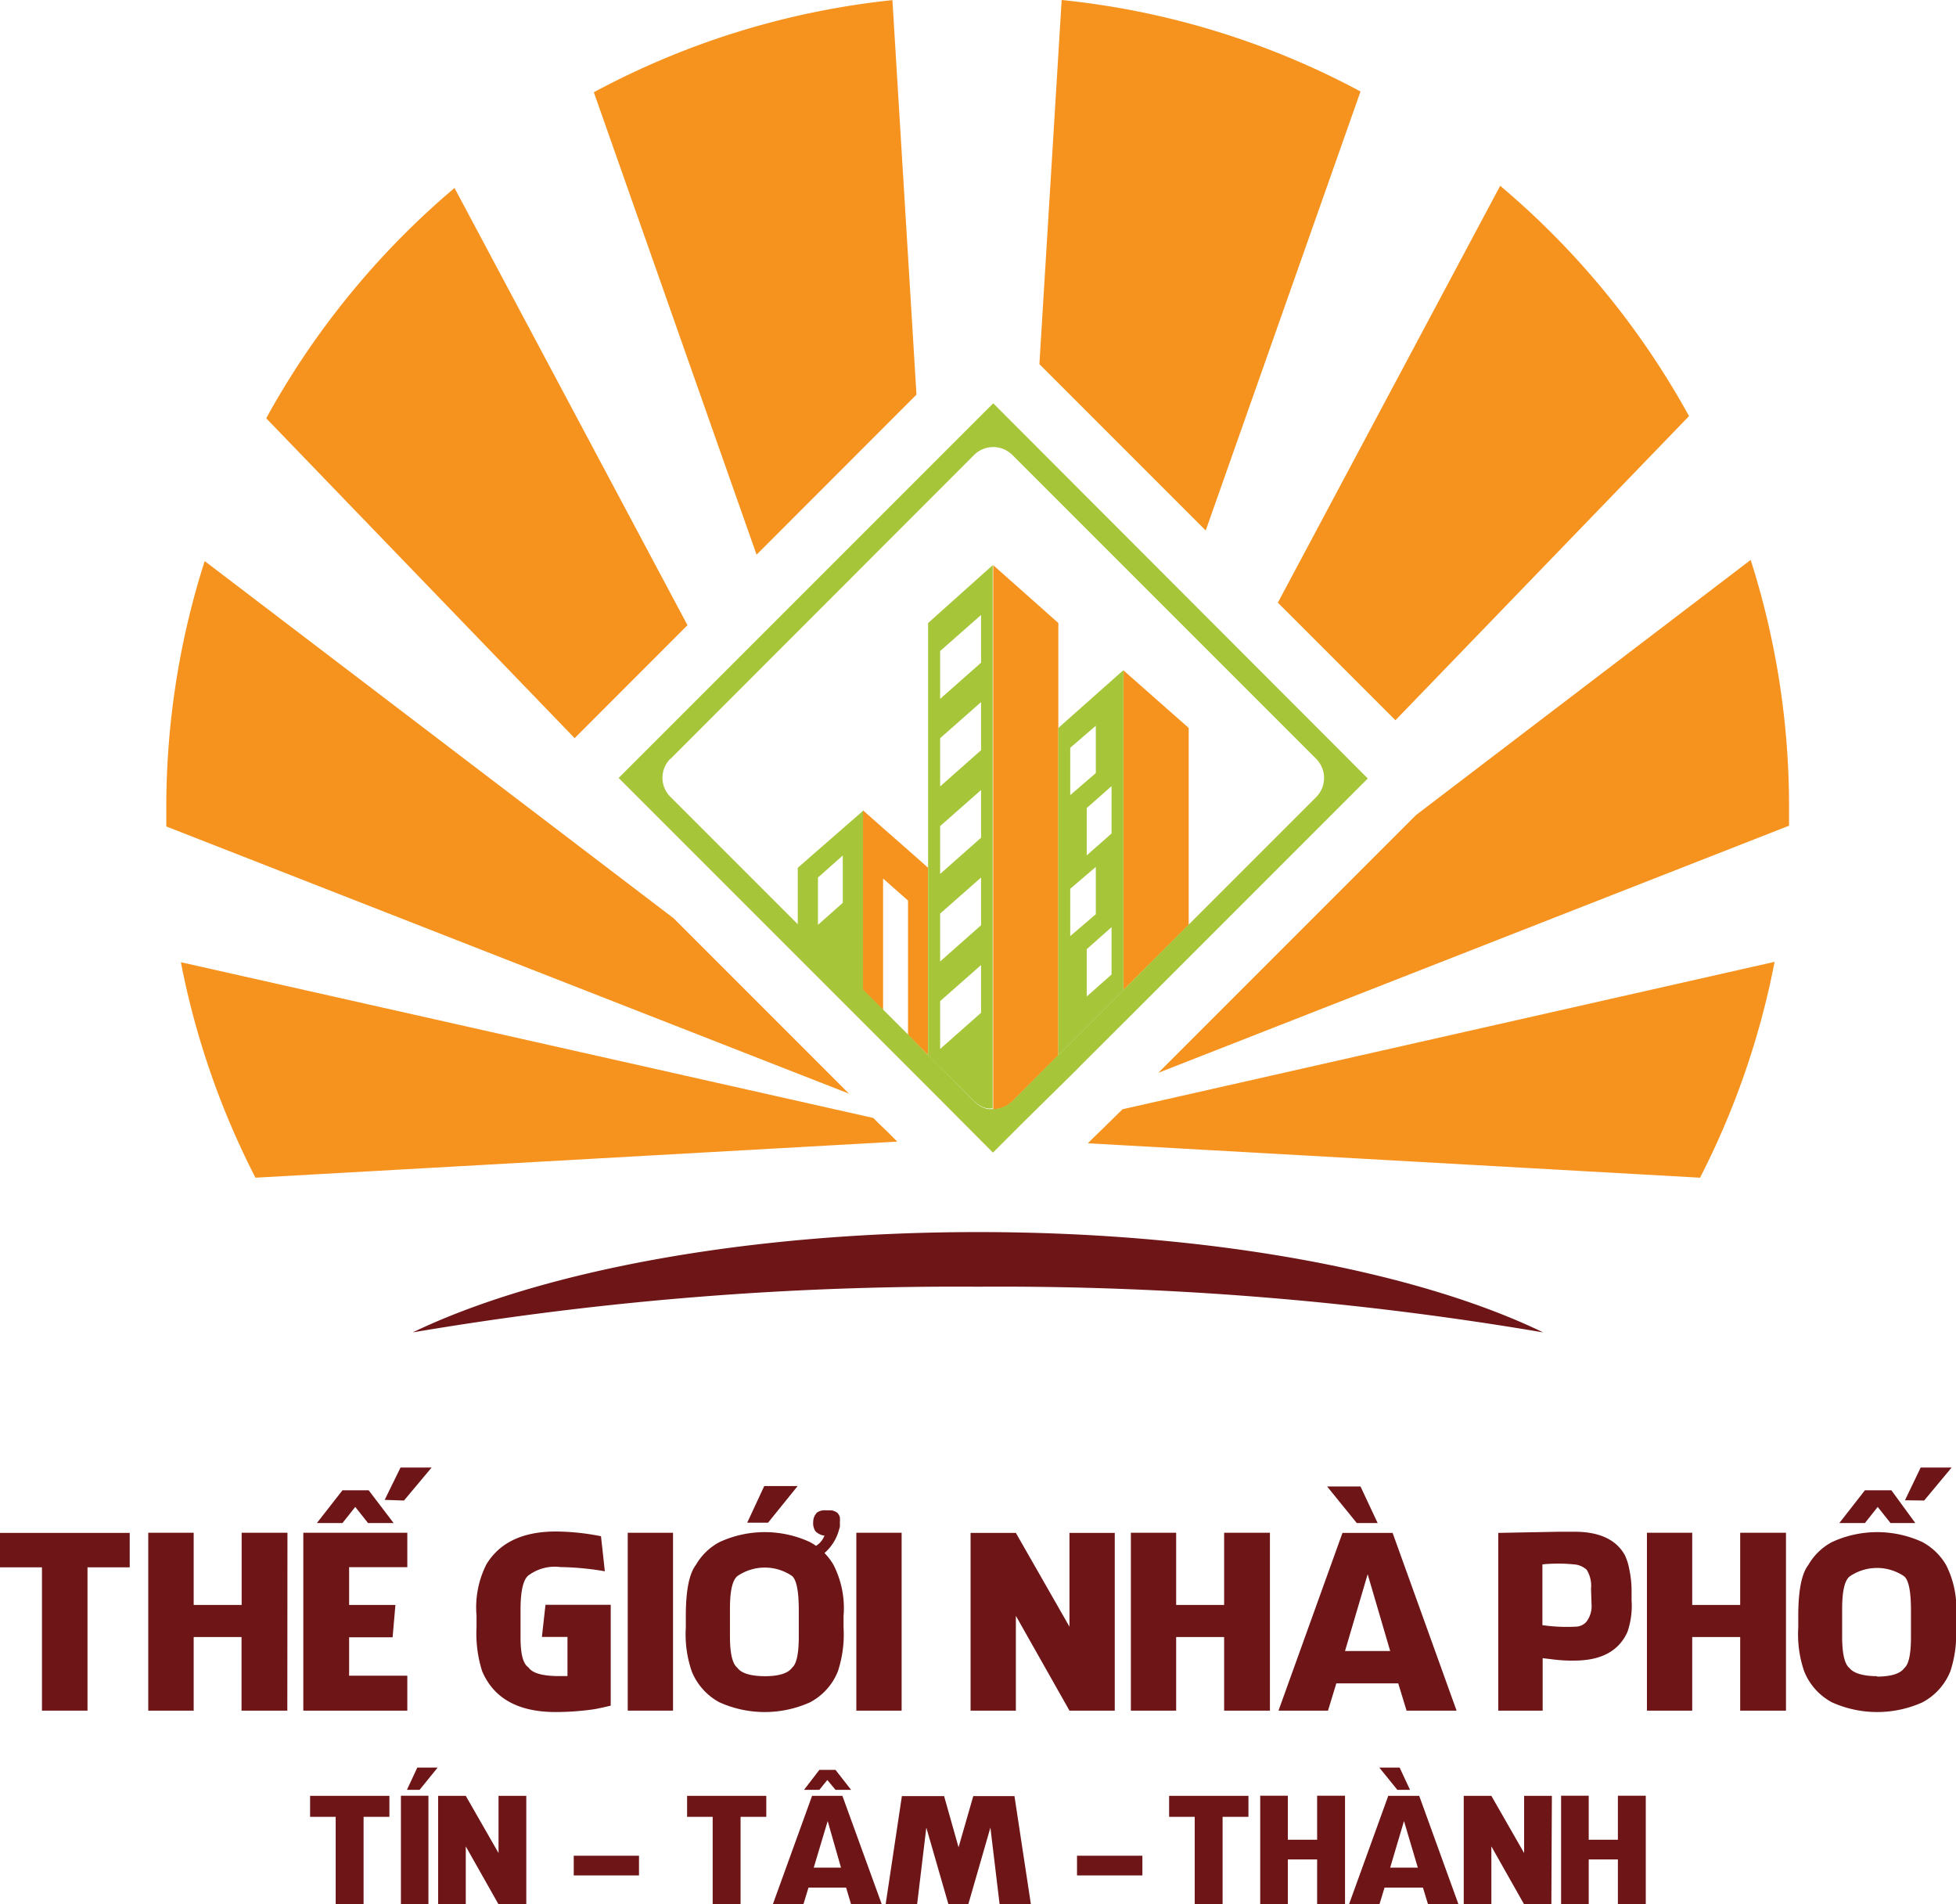 <svg id="Layer_1" data-name="Layer 1" xmlns="http://www.w3.org/2000/svg" viewBox="0 0 152.9 148.83"><defs><style>.cls-1{fill:#6e1517;}.cls-2{fill:#f6921e;}.cls-3{fill:#a6c539;}</style></defs><title>logo</title><path class="cls-1" d="M17.7,134.8V146H14.14V134.8H10.86v-2.69H21v2.69Z" transform="translate(-10.86 -12.31)"/><path class="cls-1" d="M33.32,146H29.74v-5.75H26V146H22.45V132.1H26v5.64h3.75V132.1h3.58Z" transform="translate(-10.86 -12.31)"/><path class="cls-1" d="M38.15,137.74h3.62l-.22,2.53h-3.4v3H42.7V146H34.57V132.1H42.7v2.69H38.15Zm3.48-6.4h-2l-1-1.26-1,1.26h-2l2-2.56h2.05Zm-.7-1.81L42.17,127H44.6l-2.16,2.58Z" transform="translate(-10.86 -12.31)"/><path class="cls-1" d="M58.6,145.61c-.49.12-.9.21-1.24.27s-.9.12-1.37.16-1.11.07-1.69.07q-4.39,0-5.75-3.19a9.71,9.71,0,0,1-.44-3.44v-.91a7.46,7.46,0,0,1,.77-4Q50.44,132,54.32,132a18.66,18.66,0,0,1,3.52.37l.3,2.74a22.1,22.1,0,0,0-3.47-.33,3.44,3.44,0,0,0-2.44.61c-.45.28-.68,1.19-.68,2.75v2.16c0,1.29.21,2.06.62,2.32.31.46,1.11.68,2.41.68h.64v-3.06h-2l.28-2.51H58.6Z" transform="translate(-10.86 -12.31)"/><path class="cls-1" d="M63.47,146H59.93V132.1h3.54Z" transform="translate(-10.86 -12.31)"/><path class="cls-1" d="M76.8,138.61v.9a9.19,9.19,0,0,1-.44,3.41,4.7,4.7,0,0,1-2.18,2.43,8.62,8.62,0,0,1-7.08,0,4.75,4.75,0,0,1-2.17-2.43,8.86,8.86,0,0,1-.46-3.41v-.9c0-2,.26-3.31.79-4a4.63,4.63,0,0,1,1.84-1.78,8.42,8.42,0,0,1,7.08,0A4.75,4.75,0,0,1,76,134.58,7.43,7.43,0,0,1,76.8,138.61Zm-6.16,4.7c1.13,0,1.84-.24,2.14-.67.34-.27.52-1.08.52-2.4v-2.11c0-1.55-.2-2.45-.58-2.69a3.78,3.78,0,0,0-4.15,0c-.44.27-.65,1.14-.65,2.6v2.14q0,2,.57,2.46C68.79,143.07,69.51,143.3,70.64,143.31Zm-1.37-12,1.33-2.86h2.61l-2.31,2.86Zm4.93,3v-1a1.59,1.59,0,0,0,1.11-1l-.1,0a1.26,1.26,0,0,1-.59-.31,1.11,1.11,0,0,1-.19-.76,1,1,0,0,1,.31-.73,1,1,0,0,1,.43-.16,1.6,1.6,0,0,1,.33,0l.37,0a1.11,1.11,0,0,1,.42.17.7.7,0,0,1,.22.37,2,2,0,0,1,0,.43,1.65,1.65,0,0,1,0,.32l-.06.21A3.68,3.68,0,0,1,74.2,134.35Z" transform="translate(-10.86 -12.31)"/><path class="cls-1" d="M81.34,146H77.8V132.1h3.54Z" transform="translate(-10.86 -12.31)"/><path class="cls-1" d="M98,146H94.46l-4.19-7.41V146H86.73V132.11h3.54l4.19,7.33v-7.33H98Z" transform="translate(-10.86 -12.31)"/><path class="cls-1" d="M110.13,146h-3.58v-5.75H102.8V146H99.26V132.1h3.54v5.64h3.75V132.1h3.58Z" transform="translate(-10.86 -12.31)"/><path class="cls-1" d="M119.72,132.11l5,13.89h-3.91l-.65-2.13h-4.84l-.65,2.13H110.8l5-13.89Zm-1.17-.77-1.34-2.86H114.6l2.32,2.86Zm-2.55,10h3.53l-1.76-6Z" transform="translate(-10.86 -12.31)"/><path class="cls-1" d="M138.23,135a8,8,0,0,1,.17,1.73v.65a6.3,6.3,0,0,1-.32,2.46q-1,2.25-4.17,2.25a11.36,11.36,0,0,1-1.46-.07l-1-.12V146h-3.47V132.11l4.7-.09h1.27c1.94,0,3.26.62,3.93,1.84A4.53,4.53,0,0,1,138.23,135Zm-3,1.47a2.37,2.37,0,0,0-.34-1.48,1.64,1.64,0,0,0-1-.42,12.39,12.39,0,0,0-2.46,0v4.75a13.5,13.5,0,0,0,2.57.12,1.17,1.17,0,0,0,.84-.35,2,2,0,0,0,.43-1.42Z" transform="translate(-10.86 -12.31)"/><path class="cls-1" d="M150.47,146h-3.58v-5.75h-3.75V146H139.6V132.1h3.54v5.64h3.75V132.1h3.58Z" transform="translate(-10.86 -12.31)"/><path class="cls-1" d="M163.76,138.61v.9a9.19,9.19,0,0,1-.44,3.41,4.74,4.74,0,0,1-2.18,2.43,8.62,8.62,0,0,1-7.08,0,4.75,4.75,0,0,1-2.17-2.43,8.86,8.86,0,0,1-.46-3.41v-.9c0-2,.26-3.31.79-4a4.63,4.63,0,0,1,1.84-1.78,8.42,8.42,0,0,1,7.08,0,4.75,4.75,0,0,1,1.84,1.78A7.43,7.43,0,0,1,163.76,138.61Zm-3.18-7.27h-1.94l-1-1.26-1,1.26h-2l2-2.56h2.07Zm-3,12c1.13,0,1.84-.24,2.14-.67.34-.27.52-1.08.52-2.4v-2.11c0-1.55-.2-2.45-.58-2.69a3.78,3.78,0,0,0-4.15,0c-.44.27-.65,1.14-.65,2.6v2.14q0,2,.57,2.46C155.75,143.07,156.47,143.3,157.6,143.31Zm2.19-13.78L161,127h2.42l-2.15,2.58Z" transform="translate(-10.86 -12.31)"/><path class="cls-1" d="M39.28,154.3v6.84H37.1V154.3h-2v-1.64h6.2v1.64Z" transform="translate(-10.86 -12.31)"/><path class="cls-1" d="M44.35,161.14H42.2v-8.49h2.15Zm-1.68-8.95.81-1.74h1.59l-1.41,1.74Z" transform="translate(-10.86 -12.31)"/><path class="cls-1" d="M52,161.14H49.83l-2.56-4.53v4.53H45.11v-8.48h2.16l2.56,4.47v-4.47H52Z" transform="translate(-10.86 -12.31)"/><path class="cls-1" d="M55.71,158.88v-1.54h5.1v1.54Z" transform="translate(-10.86 -12.31)"/><path class="cls-1" d="M68.75,154.3v6.84H66.57V154.3h-2v-1.64h6.19v1.64Z" transform="translate(-10.86 -12.31)"/><path class="cls-1" d="M77.39,161.14,77,159.83H74.06l-.4,1.31H71.27l3.07-8.48h2.37l3.08,8.48Zm0-8.95H76.17l-.64-.77-.62.77h-1.2l1.2-1.56h1.26Zm-1.83,2.44-1.09,3.64H76.6Z" transform="translate(-10.86 -12.31)"/><path class="cls-1" d="M89,161.14l-.72-6-1.73,6H85l-1.73-6-.72,6-2.46,0,1.27-8.46h3.3l1.13,4,1.15-4h3.22l1.29,8.49Z" transform="translate(-10.86 -12.31)"/><path class="cls-1" d="M95.05,158.88v-1.54h5.11v1.54Z" transform="translate(-10.86 -12.31)"/><path class="cls-1" d="M106.43,154.3v6.84h-2.18V154.3h-2v-1.64h6.2v1.64Z" transform="translate(-10.86 -12.31)"/><path class="cls-1" d="M116,161.14h-2.18v-3.51h-2.29v3.51h-2.16v-8.49h2.16v3.44h2.29v-3.44H116Z" transform="translate(-10.86 -12.31)"/><path class="cls-1" d="M121.8,152.66l3.07,8.48h-2.38l-.4-1.31h-3l-.4,1.31h-2.38l3.07-8.48Zm-.72-.47-.81-1.74h-1.59l1.41,1.74Zm-1.55,6.08h2.16l-1.08-3.64Z" transform="translate(-10.86 -12.31)"/><path class="cls-1" d="M132.13,161.14H130l-2.56-4.53v4.53h-2.16v-8.48h2.16l2.56,4.47v-4.47h2.17Z" transform="translate(-10.86 -12.31)"/><path class="cls-1" d="M139.51,161.14h-2.18v-3.51h-2.28v3.51h-2.16v-8.49h2.16v3.44h2.28v-3.44h2.18Z" transform="translate(-10.86 -12.31)"/><path class="cls-2" d="M117.21,19.46a62.79,62.79,0,0,0-23.36-7.15L92.11,40.77l13,13Z" transform="translate(-10.86 -12.31)"/><path class="cls-2" d="M142.89,44.83a63.55,63.55,0,0,0-14.76-18L110.75,59.41l9.19,9.19Z" transform="translate(-10.86 -12.31)"/><path class="cls-2" d="M101.41,96.15l49.3-19.31c0-.48,0-1,0-1.43a63.38,63.38,0,0,0-3-19.34L121.56,76,101.8,95.76Z" transform="translate(-10.86 -12.31)"/><path class="cls-2" d="M96.39,101.17l-.49.49,47.85,2.69a63.12,63.12,0,0,0,5.83-16.87L98.61,99,97,100.58Z" transform="translate(-10.86 -12.31)"/><path class="cls-2" d="M80.62,12.32a63.12,63.12,0,0,0-23.34,7.2L70,55.66l12.5-12.51Z" transform="translate(-10.86 -12.31)"/><path class="cls-2" d="M46.39,27a63.67,63.67,0,0,0-14.72,18l24.11,25,8.82-8.83Z" transform="translate(-10.86 -12.31)"/><path class="cls-2" d="M63.51,84.07,26.86,56.16a63.09,63.09,0,0,0-3,19.25c0,.5,0,1,0,1.49L77.22,97.78l-2.49-2.49Z" transform="translate(-10.86 -12.31)"/><path class="cls-2" d="M79.55,100.11l-.43-.43L25,87.51a63,63,0,0,0,5.83,16.84L81,101.53l-.83-.83Z" transform="translate(-10.86 -12.31)"/><path class="cls-2" d="M93.59,61,88.5,56.48V99a2.13,2.13,0,0,0,1.5-.62l.5-.5.4-.4,2.69-2.69V61Z" transform="translate(-10.86 -12.31)"/><polygon class="cls-2" points="87.83 52.4 87.83 77.37 88.05 77.14 92.92 72.28 92.92 56.89 87.83 52.4"/><polygon class="cls-2" points="70.98 66.43 69.03 64.72 67.46 63.33 67.46 77.37 69.03 78.94 69.03 68.66 70.98 70.38 70.98 80.89 71.1 81.01 72.55 82.46 72.55 67.82 70.98 66.43"/><path class="cls-3" d="M77.28,91.17l3.93,3.93.48.48,2.4,2.4L88,101.91l.48.48,2.08-2.08.42-.42L94.93,96l.47-.48,3.93-3.92,18.45-18.45L88.5,43.83,59.22,73.11Zm-14-19.56L87,47.87a2.12,2.12,0,0,1,3,0l23.74,23.74a2.12,2.12,0,0,1,0,3l-10,10-4.87,4.87-.23.23-3.55,3.55-.46.46-1.08,1.08L90.9,97.46l-.4.4-.5.5a2.13,2.13,0,0,1-1.5.62,2.4,2.4,0,0,1-.46,0,2.19,2.19,0,0,1-1-.57l-2.73-2.74-.86-.85L82,93.32l-.13-.13-.33-.33-1.61-1.61-1.57-1.57-.6-.6-4.5-4.5-10-10A2.1,2.1,0,0,1,63.26,71.61Z" transform="translate(-10.86 -12.31)"/><path class="cls-3" d="M83.41,61v33.8l.86.85L87,98.36a2.19,2.19,0,0,0,1,.57,2.4,2.4,0,0,0,.46,0V56.48Zm4.14,30.46-3.2,2.83V90.55l3.2-2.82Zm0-6.84-3.2,2.83V83.71l3.2-2.82Zm0-6.84-3.2,2.83V76.87l3.2-2.82Zm0-6.84-3.2,2.83V70l3.2-2.82Zm0-6.84-3.2,2.83V63.19l3.2-2.82Z" transform="translate(-10.86 -12.31)"/><path class="cls-3" d="M93.59,69.2V94.77l1.08-1.08.46-.46,3.55-3.55v-25Zm.93,1.55,2-1.72v3.7l-2,1.72Zm0,14.72v-3.7l2-1.71v3.7Zm3.23,3-1.94,1.72v-3.7l1.94-1.72Zm-1.94-9.31v-3.7l1.94-1.71v3.7Z" transform="translate(-10.86 -12.31)"/><path class="cls-3" d="M73.22,80.13v4.45l4.5,4.5.6.6v-14Zm3.52,2.74L74.8,84.59v-3.7l1.94-1.72Z" transform="translate(-10.86 -12.31)"/><path class="cls-1" d="M87.31,112.87a253.65,253.65,0,0,1,44.18,3.57c-9.82-4.75-25.94-7.84-44.18-7.84S53,111.69,43.12,116.44A253.85,253.85,0,0,1,87.31,112.87Z" transform="translate(-10.86 -12.31)"/></svg>